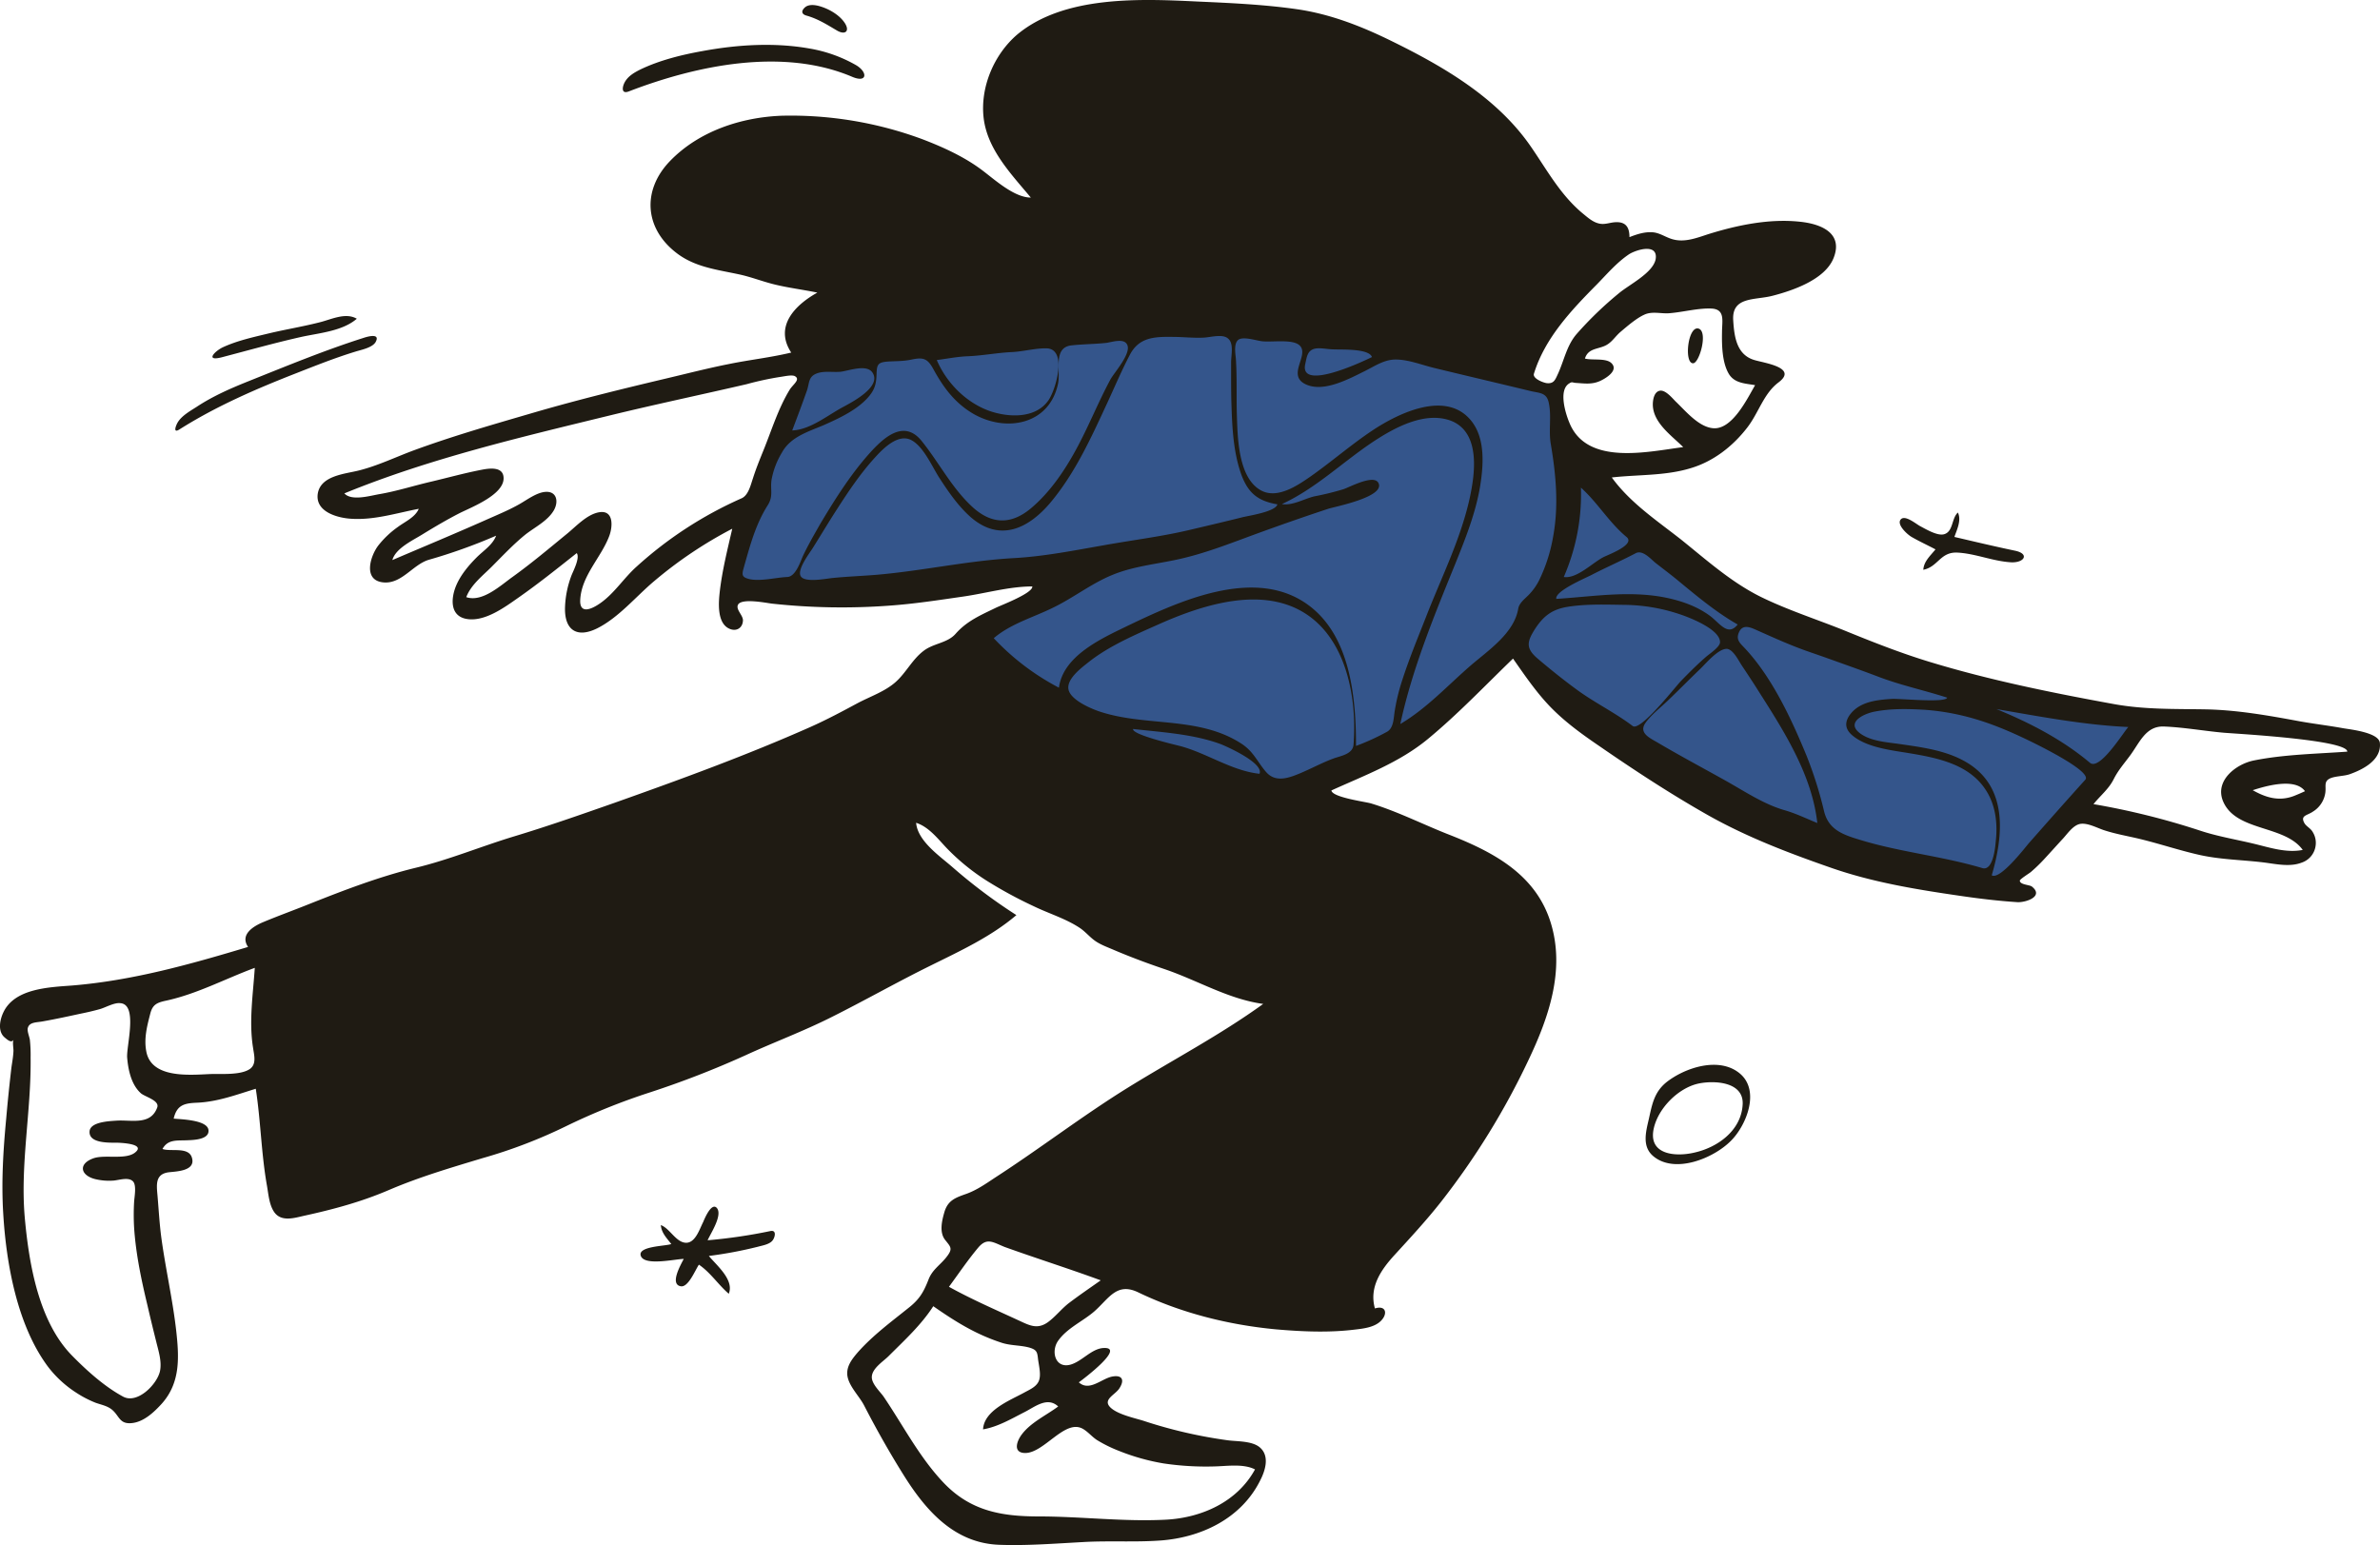 <svg id="Layer_1" data-name="Layer 1" xmlns="http://www.w3.org/2000/svg" viewBox="0 0 956.549 621.011"><title>1</title><g id="Character_sprinting" data-name="Character/sprinting"><path id="Accent" d="M294.4,239.512c5-19.5,9.8-39.5,17.2-58.3,4.7-11.7,9.6-23.4,14.6-35,.7-1.6,1-3.2,2.3-4,1.8-1.1,5.5-1.1,7.5-1.4a867.619,867.619,0,0,1,86.5-11.5,402.88,402.88,0,0,1,98.1,4c28,4.6,55.7,11,83.1,18.2,4,1.1,8.1,2.2,12.1,3.3,1.9.5,5,.8,6.6,1.9,3.5,2.3,4.7,11.9,6,15.9,1.8,5.4,2.8,12.9,6.1,17.5,5,6.9,12.7,12.8,18.9,18.6,21.7,20,45.6,38.2,73.7,48,43.4,15.3,89.2,24.8,134.2,34.3,1,.2,2.1.4,3.1.7-11.6,12.9-23.3,25.8-34.9,38.7-6.6,7.3-13.1,14.5-19.7,21.8-3.4,3.7-3,4.4-7.8,3.4-23.9-5.2-47.8-10.9-71.3-17.9-11.5-3.4-23.2-6.9-33.9-12.4-14.7-7.6-28.6-17-42.1-26.6q-18-12.9-35.4-26.9c-2.3-1.8-10.5-10.6-13.2-10-2.3.5-6.3,5.7-8,7.2-4.5,4-8.9,8-13.4,12-7.2,6.3-14.5,14.1-22.8,18.8-8.8,5-18.9,8.4-28.2,12.4-5.2,2.2-10.4,4.4-15.6,6.7-1.4.6-3.2,1.8-4.7,1.9-4.3.1-10.6-3.4-14.6-4.8-10.3-3.5-20.5-7.3-30.7-11.3-21.6-8.6-45.4-17.9-63.2-33.3a38.343,38.343,0,0,1-8.2-9.3c-.7-1.2-1.8-3-1.8-4.5-.1-2.3,1.2-2.8,3.2-4.3,10.1-7.6,21-14.2,31.8-20.8,2.5-1.6,5.1-3.1,7.6-4.7L312,237.912c-5.9.6-11.7,1.1-17.6,1.6" fill="#34558b00" fill-rule="evenodd"/><path id="Ink" d="M481.3.612c13.3.6,26.8,1.2,40,3.1,13.1,1.9,25.3,6.6,37.2,12.4,21.3,10.4,43.2,23,56.9,43,6.4,9.3,11.7,19.1,20.5,26.5,2.1,1.7,4.3,3.8,7.1,4.3,2.2.4,4.1-.5,6.3-.6,4.1-.2,5.6,2,5.6,6,3.1-1.2,6.4-2.3,9.8-1.9,2.8.4,5,2.1,7.7,2.8,4.8,1.3,9.6-.6,14.2-2.1,11.6-3.6,24.4-6.3,36.7-5,8.1.8,17.8,4.3,13.6,14.7-3.5,8.6-16.4,13-24.6,15.1-7,1.8-16.3.2-15.7,9.8.4,6.7,1.4,13.9,8.5,16,3.9,1.2,17.7,3,9.7,9-6,4.5-8,12.3-12.6,18.2-5.8,7.5-13.6,13.6-22.8,16.3-10.2,3.1-21.1,2.5-31.6,3.7,7.4,10.2,18.1,17.3,27.9,25,10.2,8.2,20.1,17.1,32,23,10.6,5.2,22.1,8.9,33.1,13.3,11.5,4.7,23.1,9.3,35,12.9,24,7.3,49.2,12.4,73.9,16.9,12.2,2.2,24.1,1.9,36.4,2.1,12.6.2,25.2,2.4,37.6,4.7,6,1.1,12.1,1.8,18.1,2.9,2.9.5,14.3,1.7,14.7,5.9.7,6.9-6.8,10.7-12.2,12.6-2.3.8-6.1.7-8.1,1.8-2.2,1.2-1.3,3-1.6,5.4a10.641,10.641,0,0,1-5,7.8c-2.3,1.6-5.1,1.5-3.5,4.5.7,1.4,2.6,2.2,3.4,3.7a8.192,8.192,0,0,1,1.2,5.3,8.312,8.312,0,0,1-5.6,7c-4.9,1.9-10.6.5-15.6-.1-8.4-1-16.8-1.1-25.1-2.9-8.6-1.9-17-4.8-25.6-6.8-4.4-1-8.8-1.8-13.1-3.2-2.8-.9-6.9-3.2-9.9-2.5-2.8.7-5,4.1-6.8,6-2.5,2.7-5,5.5-7.5,8.2a63.511,63.511,0,0,1-5.3,5.1c-.6.5-4.3,2.8-4.4,3.4-.1,1.7,3.9,1.7,4.8,2.4,5.1,4-2.5,6.5-5.8,6.3-7.6-.5-15.2-1.4-22.7-2.5-17.9-2.6-35.7-5.5-52.7-11.5-16.9-5.9-33.4-12.2-49-21-15-8.5-29.5-18-43.7-27.8-6.9-4.7-13.8-9.7-19.6-15.7-5.7-5.9-10.3-12.7-15-19.4-11.3,10.9-22.1,22.3-34.2,32.3-11.5,9.5-25.4,14.6-38.8,20.7.4,2.8,13.5,4.5,15.9,5.2,10.9,3.3,21.4,8.7,32,12.8,17.7,7,34.4,16,40.3,35.3,5.8,19-.9,38.1-9.1,55.3a300.536,300.536,0,0,1-35,56.7c-5.9,7.5-12.3,14.4-18.7,21.4-5.5,6-10.3,13-7.9,21.5,4.4-1.4,5.3,2.1,2.4,5-2.6,2.6-7,3.1-10.5,3.5-10.5,1.3-21.3.8-31.7-.1-19.1-1.8-38.2-6.6-55.4-14.9-8.6-4.1-11.7,2.5-17.6,7.7-4.6,4-11,6.7-14.6,11.9-2.9,4.3-1,11.1,5,9.5,4.7-1.3,8.5-6.5,13.4-6.7,8.8-.4-7.8,12.2-10,13.8,4.2,3.8,9-1.4,13.3-2.3,4.1-.8,5.2,1.3,3,4.7-1.7,2.7-7,4.5-3.5,7.8,2.9,2.7,9.4,4.1,13,5.2a189.6,189.6,0,0,0,34.1,7.9c3.8.5,9.8.2,12.9,2.9,4,3.5,2.1,9.4,0,13.4-7.7,15.3-23.9,22.9-40.4,24-10.2.7-20.5,0-30.7.6-11.2.6-22.4,1.5-33.6,1.1-18-.6-29.5-13.6-38.5-28-5.7-9.1-11-18.5-15.9-28-1.9-3.7-6-7.6-6.7-11.8-.6-3.8,1.8-6.8,4.1-9.5,6.2-7,13.6-12.4,20.8-18.2,4.1-3.3,5.7-6.1,7.6-10.9,1.5-4.1,4.5-5.8,7.1-9,2.9-3.6,2-4.2-.3-7.1-2.4-3-1.4-7.5-.4-11,1.4-5,4.5-6,9-7.6,4.1-1.5,7.7-4,11.3-6.4,18.1-11.7,35.2-24.9,53.6-36.3,18.1-11.2,37-21.1,54.3-33.6-14-1.9-26.4-9.5-39.7-14-6.8-2.3-13.5-4.8-20.1-7.6-2.5-1.1-5.4-2.1-7.7-3.7s-4-3.8-6.3-5.3c-5.6-3.7-12.3-5.7-18.3-8.6a174.337,174.337,0,0,1-19-10.3,87.32,87.32,0,0,1-15.7-12.7c-3.7-3.8-7.4-8.9-12.7-10.6.6,7.4,9.7,13.5,14.7,17.9a216.33,216.33,0,0,0,25.6,19.2c-10.2,8.7-22.6,14.4-34.5,20.3-13.4,6.6-26.4,14-39.8,20.7-11.3,5.7-23.2,10.1-34.7,15.4a375.02,375.02,0,0,1-38.1,14.8,259.327,259.327,0,0,0-33.8,13.6,201.921,201.921,0,0,1-33.7,12.9c-12.9,3.9-25.2,7.5-37.6,12.8-11.2,4.8-22.4,7.8-34.3,10.4-3.9.9-8.9,2.4-11.7-1.4-2.1-2.9-2.4-7.3-3-10.7-2.3-12.9-2.5-26-4.5-39-7.8,2.4-15.2,5.2-23.4,5.6-5.2.2-8.3.8-9.6,6.4,3,.3,13.7.5,14,4.7.3,3.8-6.2,3.9-8.5,4-4.1.2-7.8-.5-10,3.5,3.2,1.2,10.4-1,11.8,3.4,1.8,5.6-6.5,5.6-9.5,6-5.2.8-4.7,4.9-4.3,9.3.5,5.8.8,11.6,1.6,17.4,1.7,12.3,4.5,24.5,5.9,36.8,1.2,10.7,1.8,21-5.8,29.5-3.1,3.4-7.3,7.4-12.2,7.8s-4.8-3-7.9-5.5c-1.9-1.5-4.3-1.9-6.5-2.7a43.23,43.23,0,0,1-7.7-4,44.593,44.593,0,0,1-11.5-10.6c-12.3-16.6-16.7-41.3-17.9-61.4-.8-12.8,0-25.6,1.2-38.3.6-6.9,1.3-13.7,2.1-20.5.3-2.1.7-4.2.8-6.4.1-1.2-.5-3.7.1-4.8-.8,1.5-2.2.4-3.6-.8-2.9-2.4-2-7.1-.5-10.2,4.6-9.6,18.5-10,27.6-10.7,24.3-2,47.4-8.5,70.7-15.5-3.3-4.9,1.9-8.2,5.9-9.9,6.2-2.6,12.6-4.9,18.8-7.4,14.1-5.6,27.9-10.9,42.6-14.5,13.4-3.2,26.3-8.6,39.5-12.6,13.6-4.1,27-8.8,40.4-13.5,26.5-9.4,53.1-19.1,78.8-30.5,6.5-2.9,12.7-6.2,19-9.6,5.1-2.7,11.1-4.7,15.4-8.6,4.1-3.7,6.6-9,11.1-12.4,4-3.1,9.6-3.1,12.9-6.9,4.5-5.1,9.9-7.4,16.1-10.4,2-1,15-5.9,14.7-8.6-9.3,0-18.8,2.8-28,4.1-9.7,1.4-19.4,2.9-29.2,3.6a259.843,259.843,0,0,1-47.5-.8c-2.4-.3-11.8-2.2-13.5.3-1.2,1.9,1.8,4.2,1.9,6.3,0,3-2.4,4.7-5.2,3.6-5.4-2.1-4.6-10.8-4.1-15.2,1-8.5,3.1-16.8,5-25.1a169.571,169.571,0,0,0-31.3,21c-7.4,6.2-14.2,14.6-22.9,19-8.4,4.2-13.4.6-13-8.7a39.624,39.624,0,0,1,2.5-12.3c.7-1.9,3.6-7.2,2.2-9.2-7.7,6.1-15.3,12.2-23.3,17.8-5.7,4-13.9,10.1-21.3,8.6-6.6-1.4-5.9-8.6-3.8-13.5,1.8-4.2,5-8,8.2-11.2,2.7-2.7,6.4-5,7.8-8.7a218.619,218.619,0,0,1-27.1,9.7c-6.6,2-11.1,10.2-18.8,9-7.6-1.2-4.6-10.6-1.5-14.7a37.438,37.438,0,0,1,7.9-7.5c2.8-2.1,7-3.9,8.4-7.3-8.9,1.7-17.9,4.6-27.1,4-5.4-.3-14.5-2.7-13.5-10,1.1-7.4,11-8,16.5-9.4,7.6-1.9,14.8-5.4,22.1-8.1,14.7-5.4,29.8-9.8,44.9-14.2l4.8-1.4c17-4.9,34.1-9.1,51.4-13.2,8.5-2,17-4.2,25.6-5.9,8.3-1.7,16.7-2.6,25-4.6-6.9-10.5,1.5-19.1,10.5-24.1-5.8-1.2-11.6-1.9-17.3-3.3-4.9-1.2-9.6-3.1-14.5-4.1-8.4-1.8-16.9-2.8-24.1-8-13.6-9.9-14.8-25.6-3.3-37.5,11.6-12,28.6-17.6,45-18.2a152.175,152.175,0,0,1,56.3,9.4c8.4,3.2,17.2,7.2,24.4,12.7,4.9,3.7,12.7,10.8,19.3,10.8-7.9-9.5-17.6-19.4-19-32.3-1.3-12.2,4.2-25.2,13.5-33.2C427.7-1.888,458.4-.488,481.3.612Zm-106.2,524.4c-4.9,7.6-11.6,13.7-17.9,20-2.2,2.2-6.6,4.9-6.8,8.3-.2,2.8,3.2,5.9,4.7,8,7.8,11.5,14.3,24.2,23.9,34.4,10.8,11.5,23.2,13.8,38.5,13.8,17,0,34.2,2.2,51.2,1.3,14.4-.8,28.6-7.2,35.7-20.2-4.7-2.4-11.3-1.3-16.3-1.2a115.859,115.859,0,0,1-20.4-1.2,86.942,86.942,0,0,1-18.1-5.1,54.126,54.126,0,0,1-8.7-4.3c-2-1.3-3.5-3.2-5.5-4.4-7.3-4.5-15.8,9.9-23.6,9.6-4.8-.2-3.1-4.9-1.1-7.5,3.6-4.8,9.9-7.7,14.6-11.2-4.4-4.1-9.4.2-13.6,2.3-5.3,2.7-10.7,5.9-16.6,6.9.4-7.6,10.7-11.6,16.4-14.7,2.5-1.4,5.7-2.6,6.3-5.7.5-2.3-.3-5.5-.6-7.8-.3-2.9-.5-3.8-3.6-4.7-3.8-1-7.5-.7-11.3-2C392,536.212,384,531.212,375.1,525.012Zm-335-119.4c-2.5.7-5.1,1.3-7.6,1.8-5.1,1.1-10.1,2.2-15.2,3.1-2.5.5-5.4.2-6.1,2.6-.4,1.2.6,3.5.8,4.8a55.433,55.433,0,0,1,.3,7.1c.3,21.7-4.3,43.2-2.3,64.9,1.7,18.3,5.6,41.5,19.1,55.1,5.8,5.9,12.9,12.3,20.3,16.3,5.7,3.2,13.7-4.8,14.9-10.2.8-3.9-.6-8.1-1.5-11.8-1.2-4.8-2.4-9.7-3.5-14.5-2.5-10.4-4.7-20.8-5.4-31.4a88.479,88.479,0,0,1,0-10.3c.1-1.9,1-6.4-.3-8.1-1.7-2.1-5.6-.7-7.9-.5a23.811,23.811,0,0,1-7.5-.6c-5.9-1.5-6.9-6.2-.5-8.4,4.5-1.5,12.7.7,16.5-2.2,4.4-3.4-4.5-3.9-6.6-4-2.8-.1-12,.6-11.6-4.6.3-3.9,8.3-4.1,11.1-4.3,6-.3,13.5,1.9,16.1-5.3,1-2.9-5.2-4.3-6.7-5.8-3.8-3.5-5-9.4-5.4-14.3-.3-4.8,4.4-21.4-2.8-21.8C45.9,402.912,42.3,405.012,40.1,405.612Zm353.1,95.8c-4.2,5-7.9,10.5-11.8,15.8,9.2,5.1,18.7,9.2,28.2,13.6,4.3,2,7.4,3.6,11.6.6,3-2.2,5.3-5.2,8.2-7.5,4.2-3.2,8.6-6.2,13-9.3-12.8-4.7-25.8-8.8-38.6-13.4C399.1,499.312,396.7,497.312,393.2,501.412Zm-105.2-16c2.7,2.8-2.5,10.5-3.6,13.1a212.517,212.517,0,0,0,25.2-3.7c2.8-.6,1.8,2.9.7,4-1.3,1.4-3.9,1.8-5.7,2.3a166.578,166.578,0,0,1-19.7,3.7c3,3.7,10.3,9.6,8,15.2-4.2-3.6-7.3-8.5-12-11.7-1.4,2-4.2,9.1-7.2,8.7-4.8-.7.1-9,1.1-11-3.3,0-15.5,2.9-17.2-1.1-1.7-4.1,10.1-4,12.2-4.9l-.4-.5-.4-.5c-1.6-2-3.2-3.9-3.4-6.6,3.6,1.3,6.1,7,10.1,7.1,3.8.1,5.5-5.6,6.9-8.3C283.3,489.512,285.9,483.412,288,485.412Zm411.3-53.9c8.2,6.9,2.6,20.8-3.6,27-6.9,7-22.4,13.4-31.1,6.3-4.8-3.9-3.1-9.9-1.9-15.1,1.3-5.8,2.1-10.6,6.9-14.6C677.1,429.112,691,424.512,699.3,431.512Zm-16.6,4c-8,1.7-16.1,9.7-18,17.9-2.5,10.8,8.7,11.6,16.1,9.9,9.3-2,19.1-8.8,19.6-19.5C700.8,434.712,688.9,434.212,682.7,435.512Zm-580.3-46.5c-11.9,4.4-23.2,10.5-35.7,13.2-3.8.8-5.4,1.7-6.3,5.2-1.3,5-2.6,10-1.6,15.2,2,10.8,17,9.5,25.4,9.1,4.3-.2,12.5.6,16.3-2.1,2.7-2,1.6-5.6,1.2-8.5C100,410.512,101.7,399.712,102.4,389.012Zm651.1-103c-4.4.8-12,4.4-5.7,8.9,4.2,3,10.5,3.4,15.4,4.1,9.7,1.4,20,2.7,28.3,8.1,15.5,10.1,13.6,29.1,9,44.7,3.3,2,13.2-10.9,15-13,7.5-8.5,15-17,22.6-25.4,3.2-3.6-23.3-16.1-25.7-17.2-12.6-5.9-24.4-9.8-38.5-10.9C767.2,284.912,760.2,284.712,753.5,286.012Zm-54.7-31.6c-1.2,3,.9,4.4,2.8,6.5,10.8,11.7,18.5,28.3,24.5,42.9a158.743,158.743,0,0,1,7,22.2c1.8,7.5,7.6,9.5,14.6,11.6,16,4.9,32.9,6.5,49,11.3,4.3,1.3,5.2-8.2,5.4-10.6.8-6.8.1-14-3.5-20-6.8-11.4-20.4-13.8-32.6-15.8-6.9-1.1-16.1-2.3-21.6-7-2.8-2.4-3.1-5.1-1-8.1,3.9-5.4,10.8-6.1,17-6.5,3-.2,21.6,1.7,22.2-.5-9.3-3-18.8-5-27.9-8.5-7.1-2.7-14.3-5.2-21.5-7.8l-7.2-2.5c-7.3-2.6-14-5.7-21-8.8C702.4,251.712,700,251.312,698.8,254.412Zm157.2,49.4c-2.3,3.1-4.6,5.7-6.4,9.2-2,4.1-5.4,6.7-8.2,10.2a299.309,299.309,0,0,1,42.7,10.6c7.2,2.4,14.7,3.6,22.1,5.4,6.2,1.5,12.8,3.7,19.3,2.4-7.3-10.1-26.8-7.3-32-19.5-3.5-8.3,5.1-14.9,12.1-16.4,12.3-2.5,25.4-2.7,37.8-3.6.1-4.8-45.1-7.2-49.6-7.6-7.9-.7-16.2-2.2-24.2-2.5C862.3,291.812,859.9,298.612,856,303.812Zm-172.7-34.9c-4.4,4.2-8.6,8.5-13,12.7-2.9,2.8-6.7,5.7-9,9-2.9,4.2,2.2,6.2,5.5,8.2,8.5,5,17.3,9.7,25.9,14.5,7.8,4.3,15.8,9.8,24.4,12.3,4.6,1.3,8.9,3.4,13.3,5.2-2.1-19.1-13.1-36.5-23.3-52.5-2.3-3.7-4.7-7.3-7.1-10.9-1.2-1.8-3.3-6.2-5.8-6.6C690.7,260.512,685.5,266.812,683.3,268.912Zm222.1,48.7c5.3,3,10.6,4.6,16.6,2.3,1.5-.6,2.9-1.2,4.4-1.9C922.4,312.512,910.6,315.912,905.4,317.612Zm-439.9-66.6c-9.4,4.2-19.5,8.5-27.7,14.9-3,2.4-9.8,7.3-8.2,11.8,1.4,3.9,8.8,7.1,12.4,8.3,18.7,6.2,39.9,1.7,57.1,13,4.7,3.1,6.2,7.1,9.6,11.1,3.1,3.7,7.1,3.2,11.3,1.7,5.5-2,10.6-5,16.1-7,2.8-1,7.6-1.7,7.9-5.5,1.4-18-2.5-41-18.3-52C508,235.012,483.4,243.012,465.5,251.012Zm-10.1,42c-.5,2.3,17.2,6.4,19.1,6.9,10.7,2.9,20.6,9.9,31.7,11.1,1.9-4.3-13.4-11.1-15.8-12C479.4,295.012,467,294.312,455.4,293.012Zm347-8c13.4,5.5,26.4,12.2,37.6,21.6,3.9,3.2,13.3-12.1,15.4-14.4C837.6,291.412,820,288.012,802.4,285.012Zm-250.3-107.6c-12.4,8.2-23.2,18.9-36.9,25.2,4.3.7,8.9-2.1,13-3.1a112.915,112.915,0,0,0,11.8-2.9c2.4-.8,12.2-6.1,14-2.5,2.9,5.6-17.4,9.5-20.2,10.4-9.7,3.2-19.4,6.6-29,10.1-9.3,3.4-18.6,7.1-28.3,9.5-9.8,2.5-20.1,3.1-29.5,7-8.3,3.4-15.5,9.1-23.5,13-8,4-17.2,6.5-24.1,12.4a98.182,98.182,0,0,0,26.2,19.9c1.6-12.3,15.9-19.2,25.8-24,21.4-10.3,53.6-25.8,75.5-8.4,16,12.7,18.1,36.9,18.1,55.8a90.945,90.945,0,0,0,12.3-5.6c2.8-1.4,2.8-5.4,3.2-8.1a79.619,79.619,0,0,1,3.1-12.8c3-9.3,6.8-18.3,10.3-27.3,5.8-14.6,12.9-29.1,16.5-44.5,2.3-10,5.1-27.3-7-32.3C572.9,165.112,560.6,171.812,552.1,177.412Zm-54.3-40.9c-2,1.4-1.3,5.4-1.1,7.5.5,7.4.2,14.9.4,22.3.3,9.1.4,25.7,9.7,30.8,6.4,3.5,14.3-1.7,19.5-5.3,8.6-6,16.6-13,25.3-18.8,10.4-6.9,30-16.6,40-3.5,5.4,7.1,4.6,17.6,3.3,25.8-1.8,10.9-5.9,21.1-10,31.3-8.5,20.9-17.3,42.2-22.1,64.4,10.8-6.4,19.1-15.6,28.5-23.7,7-6,17.3-12.9,18.9-22.7.4-2.2,2.5-3.8,4-5.3a23.388,23.388,0,0,0,4.5-6.3,65.159,65.159,0,0,0,5.5-17.2c2.3-12.4,1.2-24.8-.9-37.2-1-5.6.4-11.6-.9-17-.9-3.8-3.6-3.6-7.1-4.4-12.8-3.1-25.6-6.1-38.4-9.2-5.2-1.2-10.9-3.6-16.3-3.5-4.4.1-8.2,2.7-12,4.6-6.3,3.1-16.3,8.6-23.5,5.5-8.4-3.6,1.4-11.9-2.8-15.8-2.9-2.7-11.5-1.1-15.4-1.7C504.7,136.812,499.8,135.212,497.8,136.512ZM630,243.912c-6.1,1-9.6,3.6-13,8.8-3.4,5.3-3.8,7.9,1,12,5.3,4.5,10.8,8.9,16.3,12.9,7.1,5.1,14.9,8.9,21.9,14.2,3.1,2.3,17-15.6,19.4-18.1,3.3-3.4,6.7-6.8,10.3-9.9,1.3-1.1,5.4-3.8,5.4-5.7,0-4.9-10.9-9.3-14.4-10.6a72.131,72.131,0,0,0-24.4-4.4C645.3,243.012,637.4,242.712,630,243.912Zm27.3-21.5c-5.7,3-11.7,5.6-17.5,8.6-2,1.1-15,6.5-14.3,9.7,14.5-.9,29-3.4,43.5-.6,6.5,1.3,12.7,3.4,18.1,7.3,4.1,3,7.3,8.6,11.3,3.6-8.3-4.7-15.9-11-23.3-17.1-3.2-2.7-6.6-5.2-9.9-7.8C663.4,224.612,660.1,220.812,657.3,222.412Zm-343.8-70.9a122.922,122.922,0,0,0-13.4,2.9c-18.1,4.2-36.2,8-54.3,12.4-36,8.8-73,17.4-107.4,31.5,2.9,3.2,10.5.9,14.1.3,7-1.2,13.8-3.4,20.7-5,6.8-1.6,13.6-3.5,20.4-4.8,3.1-.6,8.7-1.4,8.8,3.3.2,6.7-12.8,11.7-17.6,14.1-5.1,2.6-10,5.5-14.9,8.5-3.8,2.4-10.9,5.6-12.2,10.4,12.4-5.3,24.9-10.5,37.3-16,4.7-2.1,9.4-4,13.8-6.5,3-1.7,6.8-4.6,10.3-4.9,4.7-.4,5.5,3.9,3.5,7.4-2.5,4.3-7.7,6.8-11.5,9.8-4.8,3.9-9.1,8.5-13.5,12.9-3.6,3.6-8.3,7.2-10.2,12.2,6.5,2.2,13.9-4.8,18.7-8.2,7.5-5.4,14.5-11.3,21.7-17.2,3.7-3,8-7.8,12.9-8.7,6.1-1.1,5.6,5.9,4.1,9.7-3.3,8.6-11.1,15.8-11.6,25.5-.3,6,4.7,3.7,8.1,1.3,5.7-4,9.5-10.2,14.7-14.8a157.245,157.245,0,0,1,42-27.3c2.8-1.2,3.7-5.4,4.6-8,1.2-3.8,2.7-7.5,4.2-11.2,3.3-8.1,6-17,10.6-24.5,1.3-2.1,4.6-4.2,1.9-5.5C317.9,150.612,315.1,151.312,313.5,151.512Zm131.2-13.7c-4.7.5-9.4.5-14,1-7.6.8-4.3,10.1-5.5,15.6-3.6,16.4-21,19.5-34.2,11.8-7.4-4.4-11.9-10.6-15.9-17.9-2.3-4.2-4-4.8-8.7-3.8-3.2.7-6.2.6-9.5.8-4.1.3-4.5,1.2-4.6,5.1-.1,3.5-.6,5.9-2.9,8.7-4.4,5.4-11.9,8.9-18.2,11.7-6.3,2.7-13.5,4.7-17,11.2a32.2,32.2,0,0,0-4.1,10.8c-.6,4,.8,6.5-1.5,10.2-4.9,7.7-7.1,16.1-9.6,24.9-.8,2.9-1.1,4,2,4.8,4.5,1.1,10.8-.6,15.4-.8,3.3-.1,5.2-5.9,6.2-8.2,2.1-4.5,4.6-8.8,7.1-13.2,5.8-9.7,11.9-19.4,19.4-27.9,5.7-6.4,14-14.4,21.3-5.4,7.1,8.8,12.2,19.1,20.7,26.8,7.5,6.7,15.2,6.9,23,.5,7.6-6.3,13.5-14.9,18.2-23.5,5.1-9.3,9-19.2,14-28.5,1.6-2.9,8.8-10.8,6.6-14.2C451.5,135.912,446.8,137.512,444.7,137.812Zm39-2.1c-4.1.2-8.2-.3-12.3-.3-7.4-.1-13.6.1-17.3,7.2-3.3,6.3-6.1,12.9-9.1,19.4-6.5,14-12.9,28.2-22.9,40.1-8.9,10.5-20.3,15.8-31.9,5.8-5.1-4.5-9-10.2-12.7-15.9-2.9-4.5-6.3-12.5-11.2-15.1-5.5-2.9-11.8,3.8-15.1,7.5-5.6,6.2-10.4,13.4-14.9,20.4-3.3,5.1-6.4,10.3-9.6,15.4-1.3,2.1-6.6,8.9-4.8,11.5s10.4.8,12.8.6c5.9-.6,11.9-.8,17.8-1.3,18.5-1.6,36.7-5.7,55.2-6.7,12.2-.7,24.2-3.1,36.2-5.2,11.7-2.1,23.4-3.5,35-6.3,6.8-1.6,13.6-3.2,20.4-4.9,2.3-.6,13.4-2.2,14.1-5.2-7.6-1.3-11.6-4.3-14.4-11.7-3.4-9.3-3.8-19.7-4.1-29.6-.1-3.8-.1-7.6-.1-11.4v-4.5c0-2.7,1.2-7.6-1.3-9.5C491.3,134.112,486.4,135.612,483.7,135.712Zm151.7,60.3a83.321,83.321,0,0,1-6.9,35.9c5.3.8,11.6-5.8,16-8,1.7-.9,13-5,9.2-8.1C646.7,210.012,642.1,202.012,635.4,196.012Zm151.5,10c1.5,3.1-.4,6.9-1.4,9.8,8.1,1.9,16.1,3.8,24.2,5.5,6.1,1.2,4,4.9-1.3,4.7-7.4-.4-14.3-3.5-21.6-3.9-7-.4-7.8,5.7-13.8,6.9.2-3.4,2.9-5.7,4.9-8.2-3.2-1.7-6.5-3.2-9.6-5-1.6-.9-6.1-4.9-4.4-7s6.3,1.9,7.9,2.7c2.3,1.2,6.9,4,9.6,3.2C785.1,213.612,784.3,208.312,786.9,206.012Zm-116.2-80.1c-3.3.2-6.8-.9-9.9.6-3.1,1.4-6.8,4.6-9.4,6.8-2.5,2.1-3.7,4.7-6.9,5.9-3.1,1.2-6.3,1.1-7.5,4.9,2.8.8,8.4-.3,10.6,1.8,3.2,3-2.4,6.3-4.7,7.3-3.3,1.4-6.1.9-9.5.7-1.5-.1-1.5-.6-2.7.2-4.5,2.7-1.4,12.4.1,15.9,7.1,17.3,31.6,11.5,45.7,9.7-4.5-4.5-11.8-9.5-12.2-16.6-.1-2.1.4-5.9,3.1-6.1,2.2-.1,4.8,3.1,6.1,4.4,4,3.8,9.2,10.2,15,10.7,7.7.7,13.7-11.8,16.9-17.3-3.9-.7-8.3-.7-10.6-4.6-2.7-4.6-2.8-11.6-2.7-16.8,0-4.4,1.4-9.2-4.4-9.4C682.3,123.812,676.2,125.512,670.7,125.912Zm-519.6,11.3c-1.1,2.5-6,3.4-8.2,4.1-8.2,2.5-16.2,5.7-24.1,8.8-16.1,6.3-32,13.2-46.7,22.5-2.7,1.7-1.4-1.6-.7-2.8,1.6-2.7,5-4.6,7.5-6.2,6.8-4.5,14-7.6,21.5-10.6,15-6,30.3-12.3,45.7-17.2C147.9,135.212,152.7,133.912,151.1,137.212Zm186.8,12.2c-3,.3-6.5-.4-9.4.6-3.7,1.3-3.1,3.8-4.2,7-1.9,5.4-3.9,10.7-5.9,16,7.3-.3,14.2-6.1,20.4-9.4,3.5-1.9,15.6-8.1,11.9-13.8C348.4,146.212,341.2,149.012,337.9,149.412Zm82.7-9.4c-4.5-.1-9.4,1.3-14,1.5-6.1.3-12.1,1.5-18.2,1.7-4,.2-7.9,1-11.9,1.5,3.9,9.1,11.7,17.1,21.3,20.5,7.6,2.6,18.3,3.1,23.5-4.2C424.3,156.912,429.2,140.212,420.6,140.012Zm234.1-37.8c-4.9,3.3-8.8,7.9-12.9,12.1-10.3,10.4-20.9,21.6-25.3,35.9-.6,2,4,3.7,5.3,3.8,2.6.2,3.2-1.2,4.2-3.4,2.6-5.5,3.6-11.7,7.7-16.4a144.643,144.643,0,0,1,16.9-16.3c4-3.4,13.6-8.1,14.8-13.6C666.6,97.612,657.7,100.312,654.7,102.212Zm-126.5,38c-2.8.8-3,3.4-3.6,6.1-2.5,11.1,23.2-1,26.8-2.8-1.2-3.6-12.9-2.9-15.7-3.1C533.6,140.412,530.3,139.612,528.2,140.212Zm152.3,5.8c-3.8.1-2.1-15.5,2.3-13.9C686.5,133.512,683,145.912,680.5,146.012Zm-537.1-17.9c-5.8,5-15,5.7-22.3,7.3-10.7,2.4-21.3,5.4-32,8.2-6.7,1.7-2.9-2.4.4-4,5.8-2.7,12.3-4.1,18.5-5.6,6.7-1.6,13.5-2.7,20.2-4.4C132.9,128.512,138.8,125.412,143.4,128.112Zm182-108.6a56.625,56.625,0,0,1,18.7,6.7c4.7,2.8,4.5,7.2-1.5,4.7-27.9-11.9-62.5-4.7-89.8,5.8-3,1.2-2.8-1.4-1.9-3.3,1.3-2.7,3.9-4.2,6.5-5.5,7.7-3.7,16.6-5.9,25-7.4C296.5,17.912,311.4,17.012,325.4,19.512Zm4.1-17c3.5,1,7.6,3.3,9.8,6.4,2.5,3.5.5,5.4-3,3.3-3.9-2.3-7.5-4.6-12-5.9-2.4-.6-2.3-2.1-.6-3.5C325.3,1.612,327.8,2.012,329.5,2.512Z" fill="#1F1B13" fill-rule="evenodd"/></g></svg>